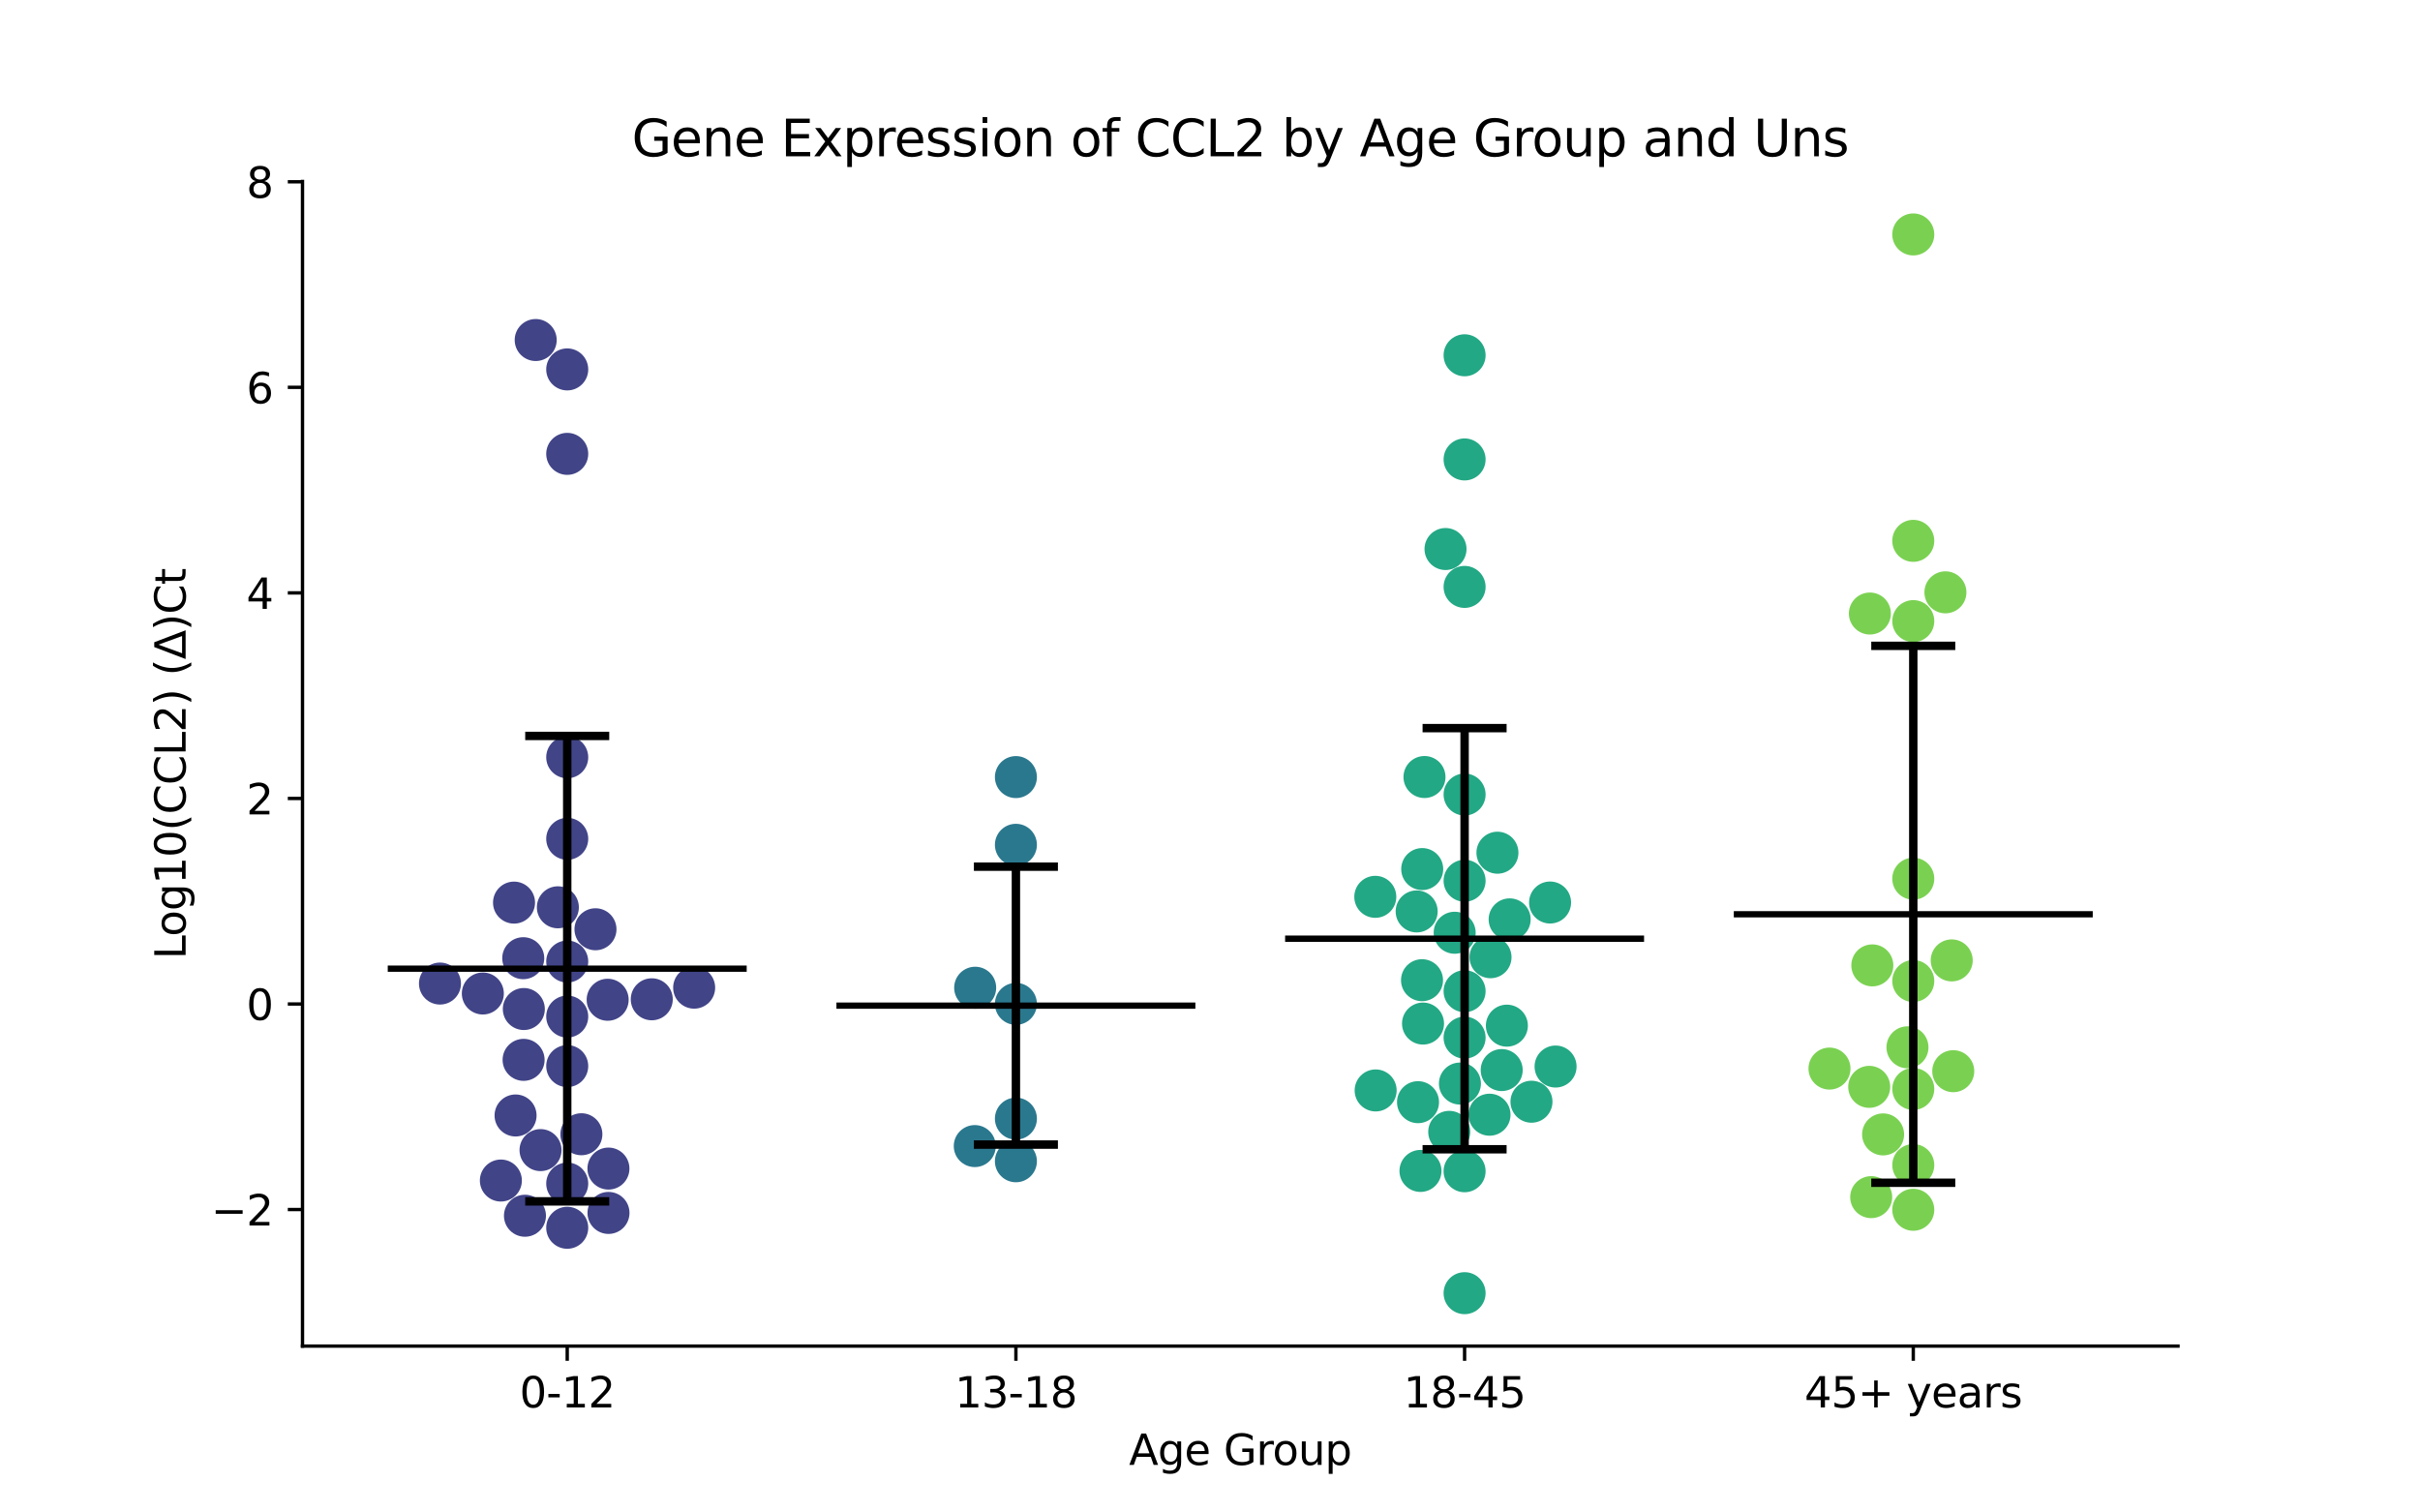 <?xml version="1.0" encoding="utf-8" standalone="no"?>
<!DOCTYPE svg PUBLIC "-//W3C//DTD SVG 1.1//EN"
  "http://www.w3.org/Graphics/SVG/1.1/DTD/svg11.dtd">
<svg xmlns:xlink="http://www.w3.org/1999/xlink" width="576pt" height="360pt" viewBox="0 0 576 360" xmlns="http://www.w3.org/2000/svg" version="1.1">
 <defs>
  <style type="text/css">*{stroke-linejoin: round; stroke-linecap: butt}</style>
 </defs>
 <g id="figure_1">
  <g id="patch_1">
   <path d="M 0 360 
L 576 360 
L 576 0 
L 0 0 
z
" style="fill: #ffffff"/>
  </g>
  <g id="axes_1">
   <g id="patch_2">
    <path d="M 72 320.4 
L 518.4 320.4 
L 518.4 43.2 
L 72 43.2 
z
" style="fill: #ffffff"/>
   </g>
   <g id="PathCollection_1">
    <defs>
     <path id="C0_0_49e492df57" d="M 0 5 
C 1.326 5 2.598 4.473 3.536 3.536 
C 4.473 2.598 5 1.326 5 -0 
C 5 -1.326 4.473 -2.598 3.536 -3.536 
C 2.598 -4.473 1.326 -5 0 -5 
C -1.326 -5 -2.598 -4.473 -3.536 -3.536 
C -4.473 -2.598 -5 -1.326 -5 0 
C -5 1.326 -4.473 2.598 -3.536 3.536 
C -2.598 4.473 -1.326 5 0 5 
z
"/>
    </defs>
    <g clip-path="url(#p1c0bdf1324)">
     <use xlink:href="#C0_0_49e492df57" x="155.131" y="237.85" style="fill: #414487"/>
    </g>
    <g clip-path="url(#p1c0bdf1324)">
     <use xlink:href="#C0_0_49e492df57" x="135.009" y="253.75" style="fill: #414487"/>
    </g>
    <g clip-path="url(#p1c0bdf1324)">
     <use xlink:href="#C0_0_49e492df57" x="124.679" y="240.168" style="fill: #414487"/>
    </g>
    <g clip-path="url(#p1c0bdf1324)">
     <use xlink:href="#C0_0_49e492df57" x="124.949" y="289.37" style="fill: #414487"/>
    </g>
    <g clip-path="url(#p1c0bdf1324)">
     <use xlink:href="#C0_0_49e492df57" x="135.009" y="281.71" style="fill: #414487"/>
    </g>
    <g clip-path="url(#p1c0bdf1324)">
     <use xlink:href="#C0_0_49e492df57" x="132.781" y="215.955" style="fill: #414487"/>
    </g>
    <g clip-path="url(#p1c0bdf1324)">
     <use xlink:href="#C0_0_49e492df57" x="135.009" y="228.862" style="fill: #414487"/>
    </g>
    <g clip-path="url(#p1c0bdf1324)">
     <use xlink:href="#C0_0_49e492df57" x="141.733" y="221.182" style="fill: #414487"/>
    </g>
    <g clip-path="url(#p1c0bdf1324)">
     <use xlink:href="#C0_0_49e492df57" x="138.378" y="269.971" style="fill: #414487"/>
    </g>
    <g clip-path="url(#p1c0bdf1324)">
     <use xlink:href="#C0_0_49e492df57" x="135.009" y="241.962" style="fill: #414487"/>
    </g>
    <g clip-path="url(#p1c0bdf1324)">
     <use xlink:href="#C0_0_49e492df57" x="124.542" y="228.07" style="fill: #414487"/>
    </g>
    <g clip-path="url(#p1c0bdf1324)">
     <use xlink:href="#C0_0_49e492df57" x="135.009" y="108.028" style="fill: #414487"/>
    </g>
    <g clip-path="url(#p1c0bdf1324)">
     <use xlink:href="#C0_0_49e492df57" x="122.714" y="265.504" style="fill: #414487"/>
    </g>
    <g clip-path="url(#p1c0bdf1324)">
     <use xlink:href="#C0_0_49e492df57" x="104.721" y="234.105" style="fill: #414487"/>
    </g>
    <g clip-path="url(#p1c0bdf1324)">
     <use xlink:href="#C0_0_49e492df57" x="135.009" y="180.244" style="fill: #414487"/>
    </g>
    <g clip-path="url(#p1c0bdf1324)">
     <use xlink:href="#C0_0_49e492df57" x="144.632" y="237.962" style="fill: #414487"/>
    </g>
    <g clip-path="url(#p1c0bdf1324)">
     <use xlink:href="#C0_0_49e492df57" x="127.505" y="80.932" style="fill: #414487"/>
    </g>
    <g clip-path="url(#p1c0bdf1324)">
     <use xlink:href="#C0_0_49e492df57" x="144.818" y="278.143" style="fill: #414487"/>
    </g>
    <g clip-path="url(#p1c0bdf1324)">
     <use xlink:href="#C0_0_49e492df57" x="114.922" y="236.472" style="fill: #414487"/>
    </g>
    <g clip-path="url(#p1c0bdf1324)">
     <use xlink:href="#C0_0_49e492df57" x="165.221" y="235.083" style="fill: #414487"/>
    </g>
    <g clip-path="url(#p1c0bdf1324)">
     <use xlink:href="#C0_0_49e492df57" x="144.831" y="288.7" style="fill: #414487"/>
    </g>
    <g clip-path="url(#p1c0bdf1324)">
     <use xlink:href="#C0_0_49e492df57" x="119.216" y="280.991" style="fill: #414487"/>
    </g>
    <g clip-path="url(#p1c0bdf1324)">
     <use xlink:href="#C0_0_49e492df57" x="135.009" y="87.927" style="fill: #414487"/>
    </g>
    <g clip-path="url(#p1c0bdf1324)">
     <use xlink:href="#C0_0_49e492df57" x="135.009" y="292.234" style="fill: #414487"/>
    </g>
    <g clip-path="url(#p1c0bdf1324)">
     <use xlink:href="#C0_0_49e492df57" x="128.656" y="273.748" style="fill: #414487"/>
    </g>
    <g clip-path="url(#p1c0bdf1324)">
     <use xlink:href="#C0_0_49e492df57" x="135.009" y="199.657" style="fill: #414487"/>
    </g>
    <g clip-path="url(#p1c0bdf1324)">
     <use xlink:href="#C0_0_49e492df57" x="122.347" y="214.838" style="fill: #414487"/>
    </g>
    <g clip-path="url(#p1c0bdf1324)">
     <use xlink:href="#C0_0_49e492df57" x="124.625" y="252.267" style="fill: #414487"/>
    </g>
   </g>
   <g id="PathCollection_2">
    <defs>
     <path id="C1_0_b7071408fc" d="M 0 5 
C 1.326 5 2.598 4.473 3.536 3.536 
C 4.473 2.598 5 1.326 5 -0 
C 5 -1.326 4.473 -2.598 3.536 -3.536 
C 2.598 -4.473 1.326 -5 0 -5 
C -1.326 -5 -2.598 -4.473 -3.536 -3.536 
C -4.473 -2.598 -5 -1.326 -5 0 
C -5 1.326 -4.473 2.598 -3.536 3.536 
C -2.598 4.473 -1.326 5 0 5 
z
"/>
    </defs>
    <g clip-path="url(#p1c0bdf1324)">
     <use xlink:href="#C1_0_b7071408fc" x="241.803" y="201.081" style="fill: #2a788e"/>
    </g>
    <g clip-path="url(#p1c0bdf1324)">
     <use xlink:href="#C1_0_b7071408fc" x="232.012" y="272.789" style="fill: #2a788e"/>
    </g>
    <g clip-path="url(#p1c0bdf1324)">
     <use xlink:href="#C1_0_b7071408fc" x="241.803" y="276.403" style="fill: #2a788e"/>
    </g>
    <g clip-path="url(#p1c0bdf1324)">
     <use xlink:href="#C1_0_b7071408fc" x="241.803" y="238.938" style="fill: #2a788e"/>
    </g>
    <g clip-path="url(#p1c0bdf1324)">
     <use xlink:href="#C1_0_b7071408fc" x="232.108" y="235.099" style="fill: #2a788e"/>
    </g>
    <g clip-path="url(#p1c0bdf1324)">
     <use xlink:href="#C1_0_b7071408fc" x="241.803" y="266.254" style="fill: #2a788e"/>
    </g>
    <g clip-path="url(#p1c0bdf1324)">
     <use xlink:href="#C1_0_b7071408fc" x="241.803" y="184.96" style="fill: #2a788e"/>
    </g>
   </g>
   <g id="PathCollection_3">
    <defs>
     <path id="C2_0_4aa262f853" d="M 0 5 
C 1.326 5 2.598 4.473 3.536 3.536 
C 4.473 2.598 5 1.326 5 -0 
C 5 -1.326 4.473 -2.598 3.536 -3.536 
C 2.598 -4.473 1.326 -5 0 -5 
C -1.326 -5 -2.598 -4.473 -3.536 -3.536 
C -4.473 -2.598 -5 -1.326 -5 0 
C -5 1.326 -4.473 2.598 -3.536 3.536 
C -2.598 4.473 -1.326 5 0 5 
z
"/>
    </defs>
    <g clip-path="url(#p1c0bdf1324)">
     <use xlink:href="#C2_0_4aa262f853" x="358.661" y="244.125" style="fill: #22a884"/>
    </g>
    <g clip-path="url(#p1c0bdf1324)">
     <use xlink:href="#C2_0_4aa262f853" x="348.597" y="307.8" style="fill: #22a884"/>
    </g>
    <g clip-path="url(#p1c0bdf1324)">
     <use xlink:href="#C2_0_4aa262f853" x="337.51" y="262.338" style="fill: #22a884"/>
    </g>
    <g clip-path="url(#p1c0bdf1324)">
     <use xlink:href="#C2_0_4aa262f853" x="327.428" y="259.545" style="fill: #22a884"/>
    </g>
    <g clip-path="url(#p1c0bdf1324)">
     <use xlink:href="#C2_0_4aa262f853" x="364.516" y="262.231" style="fill: #22a884"/>
    </g>
    <g clip-path="url(#p1c0bdf1324)">
     <use xlink:href="#C2_0_4aa262f853" x="338.511" y="206.856" style="fill: #22a884"/>
    </g>
    <g clip-path="url(#p1c0bdf1324)">
     <use xlink:href="#C2_0_4aa262f853" x="357.43" y="254.696" style="fill: #22a884"/>
    </g>
    <g clip-path="url(#p1c0bdf1324)">
     <use xlink:href="#C2_0_4aa262f853" x="370.252" y="253.855" style="fill: #22a884"/>
    </g>
    <g clip-path="url(#p1c0bdf1324)">
     <use xlink:href="#C2_0_4aa262f853" x="338.703" y="243.628" style="fill: #22a884"/>
    </g>
    <g clip-path="url(#p1c0bdf1324)">
     <use xlink:href="#C2_0_4aa262f853" x="348.597" y="209.635" style="fill: #22a884"/>
    </g>
    <g clip-path="url(#p1c0bdf1324)">
     <use xlink:href="#C2_0_4aa262f853" x="354.531" y="265.324" style="fill: #22a884"/>
    </g>
    <g clip-path="url(#p1c0bdf1324)">
     <use xlink:href="#C2_0_4aa262f853" x="346.236" y="222.012" style="fill: #22a884"/>
    </g>
    <g clip-path="url(#p1c0bdf1324)">
     <use xlink:href="#C2_0_4aa262f853" x="348.597" y="278.777" style="fill: #22a884"/>
    </g>
    <g clip-path="url(#p1c0bdf1324)">
     <use xlink:href="#C2_0_4aa262f853" x="348.597" y="246.975" style="fill: #22a884"/>
    </g>
    <g clip-path="url(#p1c0bdf1324)">
     <use xlink:href="#C2_0_4aa262f853" x="337.189" y="216.937" style="fill: #22a884"/>
    </g>
    <g clip-path="url(#p1c0bdf1324)">
     <use xlink:href="#C2_0_4aa262f853" x="338.464" y="233.306" style="fill: #22a884"/>
    </g>
    <g clip-path="url(#p1c0bdf1324)">
     <use xlink:href="#C2_0_4aa262f853" x="344.943" y="269.402" style="fill: #22a884"/>
    </g>
    <g clip-path="url(#p1c0bdf1324)">
     <use xlink:href="#C2_0_4aa262f853" x="338.097" y="278.703" style="fill: #22a884"/>
    </g>
    <g clip-path="url(#p1c0bdf1324)">
     <use xlink:href="#C2_0_4aa262f853" x="368.942" y="214.817" style="fill: #22a884"/>
    </g>
    <g clip-path="url(#p1c0bdf1324)">
     <use xlink:href="#C2_0_4aa262f853" x="348.597" y="139.695" style="fill: #22a884"/>
    </g>
    <g clip-path="url(#p1c0bdf1324)">
     <use xlink:href="#C2_0_4aa262f853" x="354.769" y="227.838" style="fill: #22a884"/>
    </g>
    <g clip-path="url(#p1c0bdf1324)">
     <use xlink:href="#C2_0_4aa262f853" x="344.058" y="130.678" style="fill: #22a884"/>
    </g>
    <g clip-path="url(#p1c0bdf1324)">
     <use xlink:href="#C2_0_4aa262f853" x="339.051" y="184.945" style="fill: #22a884"/>
    </g>
    <g clip-path="url(#p1c0bdf1324)">
     <use xlink:href="#C2_0_4aa262f853" x="348.597" y="109.354" style="fill: #22a884"/>
    </g>
    <g clip-path="url(#p1c0bdf1324)">
     <use xlink:href="#C2_0_4aa262f853" x="359.323" y="218.828" style="fill: #22a884"/>
    </g>
    <g clip-path="url(#p1c0bdf1324)">
     <use xlink:href="#C2_0_4aa262f853" x="327.342" y="213.463" style="fill: #22a884"/>
    </g>
    <g clip-path="url(#p1c0bdf1324)">
     <use xlink:href="#C2_0_4aa262f853" x="348.597" y="189.11" style="fill: #22a884"/>
    </g>
    <g clip-path="url(#p1c0bdf1324)">
     <use xlink:href="#C2_0_4aa262f853" x="356.416" y="202.96" style="fill: #22a884"/>
    </g>
    <g clip-path="url(#p1c0bdf1324)">
     <use xlink:href="#C2_0_4aa262f853" x="348.597" y="235.928" style="fill: #22a884"/>
    </g>
    <g clip-path="url(#p1c0bdf1324)">
     <use xlink:href="#C2_0_4aa262f853" x="347.487" y="257.908" style="fill: #22a884"/>
    </g>
    <g clip-path="url(#p1c0bdf1324)">
     <use xlink:href="#C2_0_4aa262f853" x="348.597" y="84.564" style="fill: #22a884"/>
    </g>
   </g>
   <g id="PathCollection_4">
    <defs>
     <path id="C3_0_96c0c40a9b" d="M 0 5 
C 1.326 5 2.598 4.473 3.536 3.536 
C 4.473 2.598 5 1.326 5 -0 
C 5 -1.326 4.473 -2.598 3.536 -3.536 
C 2.598 -4.473 1.326 -5 0 -5 
C -1.326 -5 -2.598 -4.473 -3.536 -3.536 
C -4.473 -2.598 -5 -1.326 -5 0 
C -5 1.326 -4.473 2.598 -3.536 3.536 
C -2.598 4.473 -1.326 5 0 5 
z
"/>
    </defs>
    <g clip-path="url(#p1c0bdf1324)">
     <use xlink:href="#C3_0_96c0c40a9b" x="455.391" y="233.5" style="fill: #7ad151"/>
    </g>
    <g clip-path="url(#p1c0bdf1324)">
     <use xlink:href="#C3_0_96c0c40a9b" x="444.905" y="258.69" style="fill: #7ad151"/>
    </g>
    <g clip-path="url(#p1c0bdf1324)">
     <use xlink:href="#C3_0_96c0c40a9b" x="455.391" y="259.193" style="fill: #7ad151"/>
    </g>
    <g clip-path="url(#p1c0bdf1324)">
     <use xlink:href="#C3_0_96c0c40a9b" x="463.041" y="140.985" style="fill: #7ad151"/>
    </g>
    <g clip-path="url(#p1c0bdf1324)">
     <use xlink:href="#C3_0_96c0c40a9b" x="454.009" y="249.28" style="fill: #7ad151"/>
    </g>
    <g clip-path="url(#p1c0bdf1324)">
     <use xlink:href="#C3_0_96c0c40a9b" x="435.449" y="254.342" style="fill: #7ad151"/>
    </g>
    <g clip-path="url(#p1c0bdf1324)">
     <use xlink:href="#C3_0_96c0c40a9b" x="464.541" y="228.594" style="fill: #7ad151"/>
    </g>
    <g clip-path="url(#p1c0bdf1324)">
     <use xlink:href="#C3_0_96c0c40a9b" x="445.377" y="284.943" style="fill: #7ad151"/>
    </g>
    <g clip-path="url(#p1c0bdf1324)">
     <use xlink:href="#C3_0_96c0c40a9b" x="445.645" y="229.78" style="fill: #7ad151"/>
    </g>
    <g clip-path="url(#p1c0bdf1324)">
     <use xlink:href="#C3_0_96c0c40a9b" x="455.391" y="55.8" style="fill: #7ad151"/>
    </g>
    <g clip-path="url(#p1c0bdf1324)">
     <use xlink:href="#C3_0_96c0c40a9b" x="455.391" y="287.949" style="fill: #7ad151"/>
    </g>
    <g clip-path="url(#p1c0bdf1324)">
     <use xlink:href="#C3_0_96c0c40a9b" x="455.391" y="277.303" style="fill: #7ad151"/>
    </g>
    <g clip-path="url(#p1c0bdf1324)">
     <use xlink:href="#C3_0_96c0c40a9b" x="455.391" y="147.835" style="fill: #7ad151"/>
    </g>
    <g clip-path="url(#p1c0bdf1324)">
     <use xlink:href="#C3_0_96c0c40a9b" x="455.391" y="209.148" style="fill: #7ad151"/>
    </g>
    <g clip-path="url(#p1c0bdf1324)">
     <use xlink:href="#C3_0_96c0c40a9b" x="448.208" y="270.009" style="fill: #7ad151"/>
    </g>
    <g clip-path="url(#p1c0bdf1324)">
     <use xlink:href="#C3_0_96c0c40a9b" x="455.391" y="128.731" style="fill: #7ad151"/>
    </g>
    <g clip-path="url(#p1c0bdf1324)">
     <use xlink:href="#C3_0_96c0c40a9b" x="445.063" y="146.032" style="fill: #7ad151"/>
    </g>
    <g clip-path="url(#p1c0bdf1324)">
     <use xlink:href="#C3_0_96c0c40a9b" x="464.906" y="254.963" style="fill: #7ad151"/>
    </g>
   </g>
   <g id="matplotlib.axis_1">
    <g id="xtick_1">
     <g id="line2d_1">
      <defs>
       <path id="mb27c9183a1" d="M 0 0 
L 0 3.5 
" style="stroke: #000000; stroke-width: 0.8"/>
      </defs>
      <g>
       <use xlink:href="#mb27c9183a1" x="135.009" y="320.4" style="stroke: #000000; stroke-width: 0.8"/>
      </g>
     </g>
     <g id="text_1">
      <!-- 0-12 -->
      <g transform="translate(123.661 334.998) scale(0.1 -0.1)">
       <defs>
        <path id="DejaVuSans-30" d="M 2034 4250 
Q 1547 4250 1301 3770 
Q 1056 3291 1056 2328 
Q 1056 1369 1301 889 
Q 1547 409 2034 409 
Q 2525 409 2770 889 
Q 3016 1369 3016 2328 
Q 3016 3291 2770 3770 
Q 2525 4250 2034 4250 
z
M 2034 4750 
Q 2819 4750 3233 4129 
Q 3647 3509 3647 2328 
Q 3647 1150 3233 529 
Q 2819 -91 2034 -91 
Q 1250 -91 836 529 
Q 422 1150 422 2328 
Q 422 3509 836 4129 
Q 1250 4750 2034 4750 
z
" transform="scale(0.016)"/>
        <path id="DejaVuSans-2d" d="M 313 2009 
L 1997 2009 
L 1997 1497 
L 313 1497 
L 313 2009 
z
" transform="scale(0.016)"/>
        <path id="DejaVuSans-31" d="M 794 531 
L 1825 531 
L 1825 4091 
L 703 3866 
L 703 4441 
L 1819 4666 
L 2450 4666 
L 2450 531 
L 3481 531 
L 3481 0 
L 794 0 
L 794 531 
z
" transform="scale(0.016)"/>
        <path id="DejaVuSans-32" d="M 1228 531 
L 3431 531 
L 3431 0 
L 469 0 
L 469 531 
Q 828 903 1448 1529 
Q 2069 2156 2228 2338 
Q 2531 2678 2651 2914 
Q 2772 3150 2772 3378 
Q 2772 3750 2511 3984 
Q 2250 4219 1831 4219 
Q 1534 4219 1204 4116 
Q 875 4013 500 3803 
L 500 4441 
Q 881 4594 1212 4672 
Q 1544 4750 1819 4750 
Q 2544 4750 2975 4387 
Q 3406 4025 3406 3419 
Q 3406 3131 3298 2873 
Q 3191 2616 2906 2266 
Q 2828 2175 2409 1742 
Q 1991 1309 1228 531 
z
" transform="scale(0.016)"/>
       </defs>
       <use xlink:href="#DejaVuSans-30"/>
       <use xlink:href="#DejaVuSans-2d" x="63.623"/>
       <use xlink:href="#DejaVuSans-31" x="99.707"/>
       <use xlink:href="#DejaVuSans-32" x="163.33"/>
      </g>
     </g>
    </g>
    <g id="xtick_2">
     <g id="line2d_2">
      <g>
       <use xlink:href="#mb27c9183a1" x="241.803" y="320.4" style="stroke: #000000; stroke-width: 0.8"/>
      </g>
     </g>
     <g id="text_2">
      <!-- 13-18 -->
      <g transform="translate(227.274 334.998) scale(0.1 -0.1)">
       <defs>
        <path id="DejaVuSans-33" d="M 2597 2516 
Q 3050 2419 3304 2112 
Q 3559 1806 3559 1356 
Q 3559 666 3084 287 
Q 2609 -91 1734 -91 
Q 1441 -91 1130 -33 
Q 819 25 488 141 
L 488 750 
Q 750 597 1062 519 
Q 1375 441 1716 441 
Q 2309 441 2620 675 
Q 2931 909 2931 1356 
Q 2931 1769 2642 2001 
Q 2353 2234 1838 2234 
L 1294 2234 
L 1294 2753 
L 1863 2753 
Q 2328 2753 2575 2939 
Q 2822 3125 2822 3475 
Q 2822 3834 2567 4026 
Q 2313 4219 1838 4219 
Q 1578 4219 1281 4162 
Q 984 4106 628 3988 
L 628 4550 
Q 988 4650 1302 4700 
Q 1616 4750 1894 4750 
Q 2613 4750 3031 4423 
Q 3450 4097 3450 3541 
Q 3450 3153 3228 2886 
Q 3006 2619 2597 2516 
z
" transform="scale(0.016)"/>
        <path id="DejaVuSans-38" d="M 2034 2216 
Q 1584 2216 1326 1975 
Q 1069 1734 1069 1313 
Q 1069 891 1326 650 
Q 1584 409 2034 409 
Q 2484 409 2743 651 
Q 3003 894 3003 1313 
Q 3003 1734 2745 1975 
Q 2488 2216 2034 2216 
z
M 1403 2484 
Q 997 2584 770 2862 
Q 544 3141 544 3541 
Q 544 4100 942 4425 
Q 1341 4750 2034 4750 
Q 2731 4750 3128 4425 
Q 3525 4100 3525 3541 
Q 3525 3141 3298 2862 
Q 3072 2584 2669 2484 
Q 3125 2378 3379 2068 
Q 3634 1759 3634 1313 
Q 3634 634 3220 271 
Q 2806 -91 2034 -91 
Q 1263 -91 848 271 
Q 434 634 434 1313 
Q 434 1759 690 2068 
Q 947 2378 1403 2484 
z
M 1172 3481 
Q 1172 3119 1398 2916 
Q 1625 2713 2034 2713 
Q 2441 2713 2670 2916 
Q 2900 3119 2900 3481 
Q 2900 3844 2670 4047 
Q 2441 4250 2034 4250 
Q 1625 4250 1398 4047 
Q 1172 3844 1172 3481 
z
" transform="scale(0.016)"/>
       </defs>
       <use xlink:href="#DejaVuSans-31"/>
       <use xlink:href="#DejaVuSans-33" x="63.623"/>
       <use xlink:href="#DejaVuSans-2d" x="127.246"/>
       <use xlink:href="#DejaVuSans-31" x="163.33"/>
       <use xlink:href="#DejaVuSans-38" x="226.953"/>
      </g>
     </g>
    </g>
    <g id="xtick_3">
     <g id="line2d_3">
      <g>
       <use xlink:href="#mb27c9183a1" x="348.597" y="320.4" style="stroke: #000000; stroke-width: 0.8"/>
      </g>
     </g>
     <g id="text_3">
      <!-- 18-45 -->
      <g transform="translate(334.068 334.998) scale(0.1 -0.1)">
       <defs>
        <path id="DejaVuSans-34" d="M 2419 4116 
L 825 1625 
L 2419 1625 
L 2419 4116 
z
M 2253 4666 
L 3047 4666 
L 3047 1625 
L 3713 1625 
L 3713 1100 
L 3047 1100 
L 3047 0 
L 2419 0 
L 2419 1100 
L 313 1100 
L 313 1709 
L 2253 4666 
z
" transform="scale(0.016)"/>
        <path id="DejaVuSans-35" d="M 691 4666 
L 3169 4666 
L 3169 4134 
L 1269 4134 
L 1269 2991 
Q 1406 3038 1543 3061 
Q 1681 3084 1819 3084 
Q 2600 3084 3056 2656 
Q 3513 2228 3513 1497 
Q 3513 744 3044 326 
Q 2575 -91 1722 -91 
Q 1428 -91 1123 -41 
Q 819 9 494 109 
L 494 744 
Q 775 591 1075 516 
Q 1375 441 1709 441 
Q 2250 441 2565 725 
Q 2881 1009 2881 1497 
Q 2881 1984 2565 2268 
Q 2250 2553 1709 2553 
Q 1456 2553 1204 2497 
Q 953 2441 691 2322 
L 691 4666 
z
" transform="scale(0.016)"/>
       </defs>
       <use xlink:href="#DejaVuSans-31"/>
       <use xlink:href="#DejaVuSans-38" x="63.623"/>
       <use xlink:href="#DejaVuSans-2d" x="127.246"/>
       <use xlink:href="#DejaVuSans-34" x="163.33"/>
       <use xlink:href="#DejaVuSans-35" x="226.953"/>
      </g>
     </g>
    </g>
    <g id="xtick_4">
     <g id="line2d_4">
      <g>
       <use xlink:href="#mb27c9183a1" x="455.391" y="320.4" style="stroke: #000000; stroke-width: 0.8"/>
      </g>
     </g>
     <g id="text_4">
      <!-- 45+ years -->
      <g transform="translate(429.49 334.998) scale(0.1 -0.1)">
       <defs>
        <path id="DejaVuSans-2b" d="M 2944 4013 
L 2944 2272 
L 4684 2272 
L 4684 1741 
L 2944 1741 
L 2944 0 
L 2419 0 
L 2419 1741 
L 678 1741 
L 678 2272 
L 2419 2272 
L 2419 4013 
L 2944 4013 
z
" transform="scale(0.016)"/>
        <path id="DejaVuSans-20" transform="scale(0.016)"/>
        <path id="DejaVuSans-79" d="M 2059 -325 
Q 1816 -950 1584 -1140 
Q 1353 -1331 966 -1331 
L 506 -1331 
L 506 -850 
L 844 -850 
Q 1081 -850 1212 -737 
Q 1344 -625 1503 -206 
L 1606 56 
L 191 3500 
L 800 3500 
L 1894 763 
L 2988 3500 
L 3597 3500 
L 2059 -325 
z
" transform="scale(0.016)"/>
        <path id="DejaVuSans-65" d="M 3597 1894 
L 3597 1613 
L 953 1613 
Q 991 1019 1311 708 
Q 1631 397 2203 397 
Q 2534 397 2845 478 
Q 3156 559 3463 722 
L 3463 178 
Q 3153 47 2828 -22 
Q 2503 -91 2169 -91 
Q 1331 -91 842 396 
Q 353 884 353 1716 
Q 353 2575 817 3079 
Q 1281 3584 2069 3584 
Q 2775 3584 3186 3129 
Q 3597 2675 3597 1894 
z
M 3022 2063 
Q 3016 2534 2758 2815 
Q 2500 3097 2075 3097 
Q 1594 3097 1305 2825 
Q 1016 2553 972 2059 
L 3022 2063 
z
" transform="scale(0.016)"/>
        <path id="DejaVuSans-61" d="M 2194 1759 
Q 1497 1759 1228 1600 
Q 959 1441 959 1056 
Q 959 750 1161 570 
Q 1363 391 1709 391 
Q 2188 391 2477 730 
Q 2766 1069 2766 1631 
L 2766 1759 
L 2194 1759 
z
M 3341 1997 
L 3341 0 
L 2766 0 
L 2766 531 
Q 2569 213 2275 61 
Q 1981 -91 1556 -91 
Q 1019 -91 701 211 
Q 384 513 384 1019 
Q 384 1609 779 1909 
Q 1175 2209 1959 2209 
L 2766 2209 
L 2766 2266 
Q 2766 2663 2505 2880 
Q 2244 3097 1772 3097 
Q 1472 3097 1187 3025 
Q 903 2953 641 2809 
L 641 3341 
Q 956 3463 1253 3523 
Q 1550 3584 1831 3584 
Q 2591 3584 2966 3190 
Q 3341 2797 3341 1997 
z
" transform="scale(0.016)"/>
        <path id="DejaVuSans-72" d="M 2631 2963 
Q 2534 3019 2420 3045 
Q 2306 3072 2169 3072 
Q 1681 3072 1420 2755 
Q 1159 2438 1159 1844 
L 1159 0 
L 581 0 
L 581 3500 
L 1159 3500 
L 1159 2956 
Q 1341 3275 1631 3429 
Q 1922 3584 2338 3584 
Q 2397 3584 2469 3576 
Q 2541 3569 2628 3553 
L 2631 2963 
z
" transform="scale(0.016)"/>
        <path id="DejaVuSans-73" d="M 2834 3397 
L 2834 2853 
Q 2591 2978 2328 3040 
Q 2066 3103 1784 3103 
Q 1356 3103 1142 2972 
Q 928 2841 928 2578 
Q 928 2378 1081 2264 
Q 1234 2150 1697 2047 
L 1894 2003 
Q 2506 1872 2764 1633 
Q 3022 1394 3022 966 
Q 3022 478 2636 193 
Q 2250 -91 1575 -91 
Q 1294 -91 989 -36 
Q 684 19 347 128 
L 347 722 
Q 666 556 975 473 
Q 1284 391 1588 391 
Q 1994 391 2212 530 
Q 2431 669 2431 922 
Q 2431 1156 2273 1281 
Q 2116 1406 1581 1522 
L 1381 1569 
Q 847 1681 609 1914 
Q 372 2147 372 2553 
Q 372 3047 722 3315 
Q 1072 3584 1716 3584 
Q 2034 3584 2315 3537 
Q 2597 3491 2834 3397 
z
" transform="scale(0.016)"/>
       </defs>
       <use xlink:href="#DejaVuSans-34"/>
       <use xlink:href="#DejaVuSans-35" x="63.623"/>
       <use xlink:href="#DejaVuSans-2b" x="127.246"/>
       <use xlink:href="#DejaVuSans-20" x="211.035"/>
       <use xlink:href="#DejaVuSans-79" x="242.822"/>
       <use xlink:href="#DejaVuSans-65" x="302.002"/>
       <use xlink:href="#DejaVuSans-61" x="363.525"/>
       <use xlink:href="#DejaVuSans-72" x="424.805"/>
       <use xlink:href="#DejaVuSans-73" x="465.918"/>
      </g>
     </g>
    </g>
    <g id="text_5">
     <!-- Age Group -->
     <g transform="translate(268.72 348.677) scale(0.1 -0.1)">
      <defs>
       <path id="DejaVuSans-41" d="M 2188 4044 
L 1331 1722 
L 3047 1722 
L 2188 4044 
z
M 1831 4666 
L 2547 4666 
L 4325 0 
L 3669 0 
L 3244 1197 
L 1141 1197 
L 716 0 
L 50 0 
L 1831 4666 
z
" transform="scale(0.016)"/>
       <path id="DejaVuSans-67" d="M 2906 1791 
Q 2906 2416 2648 2759 
Q 2391 3103 1925 3103 
Q 1463 3103 1205 2759 
Q 947 2416 947 1791 
Q 947 1169 1205 825 
Q 1463 481 1925 481 
Q 2391 481 2648 825 
Q 2906 1169 2906 1791 
z
M 3481 434 
Q 3481 -459 3084 -895 
Q 2688 -1331 1869 -1331 
Q 1566 -1331 1297 -1286 
Q 1028 -1241 775 -1147 
L 775 -588 
Q 1028 -725 1275 -790 
Q 1522 -856 1778 -856 
Q 2344 -856 2625 -561 
Q 2906 -266 2906 331 
L 2906 616 
Q 2728 306 2450 153 
Q 2172 0 1784 0 
Q 1141 0 747 490 
Q 353 981 353 1791 
Q 353 2603 747 3093 
Q 1141 3584 1784 3584 
Q 2172 3584 2450 3431 
Q 2728 3278 2906 2969 
L 2906 3500 
L 3481 3500 
L 3481 434 
z
" transform="scale(0.016)"/>
       <path id="DejaVuSans-47" d="M 3809 666 
L 3809 1919 
L 2778 1919 
L 2778 2438 
L 4434 2438 
L 4434 434 
Q 4069 175 3628 42 
Q 3188 -91 2688 -91 
Q 1594 -91 976 548 
Q 359 1188 359 2328 
Q 359 3472 976 4111 
Q 1594 4750 2688 4750 
Q 3144 4750 3555 4637 
Q 3966 4525 4313 4306 
L 4313 3634 
Q 3963 3931 3569 4081 
Q 3175 4231 2741 4231 
Q 1884 4231 1454 3753 
Q 1025 3275 1025 2328 
Q 1025 1384 1454 906 
Q 1884 428 2741 428 
Q 3075 428 3337 486 
Q 3600 544 3809 666 
z
" transform="scale(0.016)"/>
       <path id="DejaVuSans-6f" d="M 1959 3097 
Q 1497 3097 1228 2736 
Q 959 2375 959 1747 
Q 959 1119 1226 758 
Q 1494 397 1959 397 
Q 2419 397 2687 759 
Q 2956 1122 2956 1747 
Q 2956 2369 2687 2733 
Q 2419 3097 1959 3097 
z
M 1959 3584 
Q 2709 3584 3137 3096 
Q 3566 2609 3566 1747 
Q 3566 888 3137 398 
Q 2709 -91 1959 -91 
Q 1206 -91 779 398 
Q 353 888 353 1747 
Q 353 2609 779 3096 
Q 1206 3584 1959 3584 
z
" transform="scale(0.016)"/>
       <path id="DejaVuSans-75" d="M 544 1381 
L 544 3500 
L 1119 3500 
L 1119 1403 
Q 1119 906 1312 657 
Q 1506 409 1894 409 
Q 2359 409 2629 706 
Q 2900 1003 2900 1516 
L 2900 3500 
L 3475 3500 
L 3475 0 
L 2900 0 
L 2900 538 
Q 2691 219 2414 64 
Q 2138 -91 1772 -91 
Q 1169 -91 856 284 
Q 544 659 544 1381 
z
M 1991 3584 
L 1991 3584 
z
" transform="scale(0.016)"/>
       <path id="DejaVuSans-70" d="M 1159 525 
L 1159 -1331 
L 581 -1331 
L 581 3500 
L 1159 3500 
L 1159 2969 
Q 1341 3281 1617 3432 
Q 1894 3584 2278 3584 
Q 2916 3584 3314 3078 
Q 3713 2572 3713 1747 
Q 3713 922 3314 415 
Q 2916 -91 2278 -91 
Q 1894 -91 1617 61 
Q 1341 213 1159 525 
z
M 3116 1747 
Q 3116 2381 2855 2742 
Q 2594 3103 2138 3103 
Q 1681 3103 1420 2742 
Q 1159 2381 1159 1747 
Q 1159 1113 1420 752 
Q 1681 391 2138 391 
Q 2594 391 2855 752 
Q 3116 1113 3116 1747 
z
" transform="scale(0.016)"/>
      </defs>
      <use xlink:href="#DejaVuSans-41"/>
      <use xlink:href="#DejaVuSans-67" x="68.408"/>
      <use xlink:href="#DejaVuSans-65" x="131.885"/>
      <use xlink:href="#DejaVuSans-20" x="193.408"/>
      <use xlink:href="#DejaVuSans-47" x="225.195"/>
      <use xlink:href="#DejaVuSans-72" x="302.686"/>
      <use xlink:href="#DejaVuSans-6f" x="341.549"/>
      <use xlink:href="#DejaVuSans-75" x="402.73"/>
      <use xlink:href="#DejaVuSans-70" x="466.109"/>
     </g>
    </g>
   </g>
   <g id="matplotlib.axis_2">
    <g id="ytick_1">
     <g id="line2d_5">
      <defs>
       <path id="m0994a078a5" d="M 0 0 
L -3.5 0 
" style="stroke: #000000; stroke-width: 0.8"/>
      </defs>
      <g>
       <use xlink:href="#m0994a078a5" x="72" y="287.891" style="stroke: #000000; stroke-width: 0.8"/>
      </g>
     </g>
     <g id="text_6">
      <!-- −2 -->
      <g transform="translate(50.258 291.69) scale(0.1 -0.1)">
       <defs>
        <path id="DejaVuSans-2212" d="M 678 2272 
L 4684 2272 
L 4684 1741 
L 678 1741 
L 678 2272 
z
" transform="scale(0.016)"/>
       </defs>
       <use xlink:href="#DejaVuSans-2212"/>
       <use xlink:href="#DejaVuSans-32" x="83.789"/>
      </g>
     </g>
    </g>
    <g id="ytick_2">
     <g id="line2d_6">
      <g>
       <use xlink:href="#m0994a078a5" x="72" y="238.967" style="stroke: #000000; stroke-width: 0.8"/>
      </g>
     </g>
     <g id="text_7">
      <!-- 0 -->
      <g transform="translate(58.638 242.767) scale(0.1 -0.1)">
       <use xlink:href="#DejaVuSans-30"/>
      </g>
     </g>
    </g>
    <g id="ytick_3">
     <g id="line2d_7">
      <g>
       <use xlink:href="#m0994a078a5" x="72" y="190.044" style="stroke: #000000; stroke-width: 0.8"/>
      </g>
     </g>
     <g id="text_8">
      <!-- 2 -->
      <g transform="translate(58.638 193.843) scale(0.1 -0.1)">
       <use xlink:href="#DejaVuSans-32"/>
      </g>
     </g>
    </g>
    <g id="ytick_4">
     <g id="line2d_8">
      <g>
       <use xlink:href="#m0994a078a5" x="72" y="141.12" style="stroke: #000000; stroke-width: 0.8"/>
      </g>
     </g>
     <g id="text_9">
      <!-- 4 -->
      <g transform="translate(58.638 144.919) scale(0.1 -0.1)">
       <use xlink:href="#DejaVuSans-34"/>
      </g>
     </g>
    </g>
    <g id="ytick_5">
     <g id="line2d_9">
      <g>
       <use xlink:href="#m0994a078a5" x="72" y="92.196" style="stroke: #000000; stroke-width: 0.8"/>
      </g>
     </g>
     <g id="text_10">
      <!-- 6 -->
      <g transform="translate(58.638 95.996) scale(0.1 -0.1)">
       <defs>
        <path id="DejaVuSans-36" d="M 2113 2584 
Q 1688 2584 1439 2293 
Q 1191 2003 1191 1497 
Q 1191 994 1439 701 
Q 1688 409 2113 409 
Q 2538 409 2786 701 
Q 3034 994 3034 1497 
Q 3034 2003 2786 2293 
Q 2538 2584 2113 2584 
z
M 3366 4563 
L 3366 3988 
Q 3128 4100 2886 4159 
Q 2644 4219 2406 4219 
Q 1781 4219 1451 3797 
Q 1122 3375 1075 2522 
Q 1259 2794 1537 2939 
Q 1816 3084 2150 3084 
Q 2853 3084 3261 2657 
Q 3669 2231 3669 1497 
Q 3669 778 3244 343 
Q 2819 -91 2113 -91 
Q 1303 -91 875 529 
Q 447 1150 447 2328 
Q 447 3434 972 4092 
Q 1497 4750 2381 4750 
Q 2619 4750 2861 4703 
Q 3103 4656 3366 4563 
z
" transform="scale(0.016)"/>
       </defs>
       <use xlink:href="#DejaVuSans-36"/>
      </g>
     </g>
    </g>
    <g id="ytick_6">
     <g id="line2d_10">
      <g>
       <use xlink:href="#m0994a078a5" x="72" y="43.273" style="stroke: #000000; stroke-width: 0.8"/>
      </g>
     </g>
     <g id="text_11">
      <!-- 8 -->
      <g transform="translate(58.638 47.072) scale(0.1 -0.1)">
       <use xlink:href="#DejaVuSans-38"/>
      </g>
     </g>
    </g>
    <g id="text_12">
     <!-- Log10(CCL2) (Δ)Ct -->
     <g transform="translate(44.178 228.309) rotate(-90) scale(0.1 -0.1)">
      <defs>
       <path id="DejaVuSans-4c" d="M 628 4666 
L 1259 4666 
L 1259 531 
L 3531 531 
L 3531 0 
L 628 0 
L 628 4666 
z
" transform="scale(0.016)"/>
       <path id="DejaVuSans-28" d="M 1984 4856 
Q 1566 4138 1362 3434 
Q 1159 2731 1159 2009 
Q 1159 1288 1364 580 
Q 1569 -128 1984 -844 
L 1484 -844 
Q 1016 -109 783 600 
Q 550 1309 550 2009 
Q 550 2706 781 3412 
Q 1013 4119 1484 4856 
L 1984 4856 
z
" transform="scale(0.016)"/>
       <path id="DejaVuSans-43" d="M 4122 4306 
L 4122 3641 
Q 3803 3938 3442 4084 
Q 3081 4231 2675 4231 
Q 1875 4231 1450 3742 
Q 1025 3253 1025 2328 
Q 1025 1406 1450 917 
Q 1875 428 2675 428 
Q 3081 428 3442 575 
Q 3803 722 4122 1019 
L 4122 359 
Q 3791 134 3420 21 
Q 3050 -91 2638 -91 
Q 1578 -91 968 557 
Q 359 1206 359 2328 
Q 359 3453 968 4101 
Q 1578 4750 2638 4750 
Q 3056 4750 3426 4639 
Q 3797 4528 4122 4306 
z
" transform="scale(0.016)"/>
       <path id="DejaVuSans-29" d="M 513 4856 
L 1013 4856 
Q 1481 4119 1714 3412 
Q 1947 2706 1947 2009 
Q 1947 1309 1714 600 
Q 1481 -109 1013 -844 
L 513 -844 
Q 928 -128 1133 580 
Q 1338 1288 1338 2009 
Q 1338 2731 1133 3434 
Q 928 4138 513 4856 
z
" transform="scale(0.016)"/>
       <path id="DejaVuSans-394" d="M 2188 4044 
L 906 525 
L 3472 525 
L 2188 4044 
z
M 50 0 
L 1831 4666 
L 2547 4666 
L 4325 0 
L 50 0 
z
" transform="scale(0.016)"/>
       <path id="DejaVuSans-74" d="M 1172 4494 
L 1172 3500 
L 2356 3500 
L 2356 3053 
L 1172 3053 
L 1172 1153 
Q 1172 725 1289 603 
Q 1406 481 1766 481 
L 2356 481 
L 2356 0 
L 1766 0 
Q 1100 0 847 248 
Q 594 497 594 1153 
L 594 3053 
L 172 3053 
L 172 3500 
L 594 3500 
L 594 4494 
L 1172 4494 
z
" transform="scale(0.016)"/>
      </defs>
      <use xlink:href="#DejaVuSans-4c"/>
      <use xlink:href="#DejaVuSans-6f" x="53.963"/>
      <use xlink:href="#DejaVuSans-67" x="115.145"/>
      <use xlink:href="#DejaVuSans-31" x="178.621"/>
      <use xlink:href="#DejaVuSans-30" x="242.244"/>
      <use xlink:href="#DejaVuSans-28" x="305.867"/>
      <use xlink:href="#DejaVuSans-43" x="344.881"/>
      <use xlink:href="#DejaVuSans-43" x="414.705"/>
      <use xlink:href="#DejaVuSans-4c" x="484.529"/>
      <use xlink:href="#DejaVuSans-32" x="540.242"/>
      <use xlink:href="#DejaVuSans-29" x="603.865"/>
      <use xlink:href="#DejaVuSans-20" x="642.879"/>
      <use xlink:href="#DejaVuSans-28" x="674.666"/>
      <use xlink:href="#DejaVuSans-394" x="713.68"/>
      <use xlink:href="#DejaVuSans-29" x="782.088"/>
      <use xlink:href="#DejaVuSans-43" x="821.102"/>
      <use xlink:href="#DejaVuSans-74" x="890.926"/>
     </g>
    </g>
   </g>
   <g id="LineCollection_1">
    <path d="M 135.009 285.95 
L 135.009 175.171 
" clip-path="url(#p1c0bdf1324)" style="fill: none; stroke: #000000; stroke-width: 2"/>
   </g>
   <g id="line2d_11">
    <defs>
     <path id="m483485068f" d="M 10 0 
L -10 -0 
" style="stroke: #000000; stroke-width: 2"/>
    </defs>
    <g clip-path="url(#p1c0bdf1324)">
     <use xlink:href="#m483485068f" x="135.009" y="285.95" style="stroke: #000000; stroke-width: 2"/>
    </g>
   </g>
   <g id="line2d_12">
    <g clip-path="url(#p1c0bdf1324)">
     <use xlink:href="#m483485068f" x="135.009" y="175.171" style="stroke: #000000; stroke-width: 2"/>
    </g>
   </g>
   <g id="LineCollection_2">
    <path d="M 92.291 230.56 
L 177.726 230.56 
" clip-path="url(#p1c0bdf1324)" style="fill: none; stroke: #000000; stroke-width: 1.5"/>
   </g>
   <g id="LineCollection_3">
    <path d="M 241.803 272.432 
L 241.803 206.289 
" clip-path="url(#p1c0bdf1324)" style="fill: none; stroke: #000000; stroke-width: 2"/>
   </g>
   <g id="line2d_13">
    <g clip-path="url(#p1c0bdf1324)">
     <use xlink:href="#m483485068f" x="241.803" y="272.432" style="stroke: #000000; stroke-width: 2"/>
    </g>
   </g>
   <g id="line2d_14">
    <g clip-path="url(#p1c0bdf1324)">
     <use xlink:href="#m483485068f" x="241.803" y="206.289" style="stroke: #000000; stroke-width: 2"/>
    </g>
   </g>
   <g id="LineCollection_4">
    <path d="M 199.085 239.361 
L 284.521 239.361 
" clip-path="url(#p1c0bdf1324)" style="fill: none; stroke: #000000; stroke-width: 1.5"/>
   </g>
   <g id="LineCollection_5">
    <path d="M 348.597 273.549 
L 348.597 173.305 
" clip-path="url(#p1c0bdf1324)" style="fill: none; stroke: #000000; stroke-width: 2"/>
   </g>
   <g id="line2d_15">
    <g clip-path="url(#p1c0bdf1324)">
     <use xlink:href="#m483485068f" x="348.597" y="273.549" style="stroke: #000000; stroke-width: 2"/>
    </g>
   </g>
   <g id="line2d_16">
    <g clip-path="url(#p1c0bdf1324)">
     <use xlink:href="#m483485068f" x="348.597" y="173.305" style="stroke: #000000; stroke-width: 2"/>
    </g>
   </g>
   <g id="LineCollection_6">
    <path d="M 305.879 223.427 
L 391.315 223.427 
" clip-path="url(#p1c0bdf1324)" style="fill: none; stroke: #000000; stroke-width: 1.5"/>
   </g>
   <g id="LineCollection_7">
    <path d="M 455.391 281.513 
L 455.391 153.718 
" clip-path="url(#p1c0bdf1324)" style="fill: none; stroke: #000000; stroke-width: 2"/>
   </g>
   <g id="line2d_17">
    <g clip-path="url(#p1c0bdf1324)">
     <use xlink:href="#m483485068f" x="455.391" y="281.513" style="stroke: #000000; stroke-width: 2"/>
    </g>
   </g>
   <g id="line2d_18">
    <g clip-path="url(#p1c0bdf1324)">
     <use xlink:href="#m483485068f" x="455.391" y="153.718" style="stroke: #000000; stroke-width: 2"/>
    </g>
   </g>
   <g id="LineCollection_8">
    <path d="M 412.674 217.615 
L 498.109 217.615 
" clip-path="url(#p1c0bdf1324)" style="fill: none; stroke: #000000; stroke-width: 1.5"/>
   </g>
   <g id="patch_3">
    <path d="M 72 320.4 
L 72 43.2 
" style="fill: none; stroke: #000000; stroke-width: 0.8; stroke-linejoin: miter; stroke-linecap: square"/>
   </g>
   <g id="patch_4">
    <path d="M 72 320.4 
L 518.4 320.4 
" style="fill: none; stroke: #000000; stroke-width: 0.8; stroke-linejoin: miter; stroke-linecap: square"/>
   </g>
   <g id="text_13">
    <!-- Gene Expression of CCL2 by Age Group and Uns -->
    <g transform="translate(150.382 37.2) scale(0.12 -0.12)">
     <defs>
      <path id="DejaVuSans-6e" d="M 3513 2113 
L 3513 0 
L 2938 0 
L 2938 2094 
Q 2938 2591 2744 2837 
Q 2550 3084 2163 3084 
Q 1697 3084 1428 2787 
Q 1159 2491 1159 1978 
L 1159 0 
L 581 0 
L 581 3500 
L 1159 3500 
L 1159 2956 
Q 1366 3272 1645 3428 
Q 1925 3584 2291 3584 
Q 2894 3584 3203 3211 
Q 3513 2838 3513 2113 
z
" transform="scale(0.016)"/>
      <path id="DejaVuSans-45" d="M 628 4666 
L 3578 4666 
L 3578 4134 
L 1259 4134 
L 1259 2753 
L 3481 2753 
L 3481 2222 
L 1259 2222 
L 1259 531 
L 3634 531 
L 3634 0 
L 628 0 
L 628 4666 
z
" transform="scale(0.016)"/>
      <path id="DejaVuSans-78" d="M 3513 3500 
L 2247 1797 
L 3578 0 
L 2900 0 
L 1881 1375 
L 863 0 
L 184 0 
L 1544 1831 
L 300 3500 
L 978 3500 
L 1906 2253 
L 2834 3500 
L 3513 3500 
z
" transform="scale(0.016)"/>
      <path id="DejaVuSans-69" d="M 603 3500 
L 1178 3500 
L 1178 0 
L 603 0 
L 603 3500 
z
M 603 4863 
L 1178 4863 
L 1178 4134 
L 603 4134 
L 603 4863 
z
" transform="scale(0.016)"/>
      <path id="DejaVuSans-66" d="M 2375 4863 
L 2375 4384 
L 1825 4384 
Q 1516 4384 1395 4259 
Q 1275 4134 1275 3809 
L 1275 3500 
L 2222 3500 
L 2222 3053 
L 1275 3053 
L 1275 0 
L 697 0 
L 697 3053 
L 147 3053 
L 147 3500 
L 697 3500 
L 697 3744 
Q 697 4328 969 4595 
Q 1241 4863 1831 4863 
L 2375 4863 
z
" transform="scale(0.016)"/>
      <path id="DejaVuSans-62" d="M 3116 1747 
Q 3116 2381 2855 2742 
Q 2594 3103 2138 3103 
Q 1681 3103 1420 2742 
Q 1159 2381 1159 1747 
Q 1159 1113 1420 752 
Q 1681 391 2138 391 
Q 2594 391 2855 752 
Q 3116 1113 3116 1747 
z
M 1159 2969 
Q 1341 3281 1617 3432 
Q 1894 3584 2278 3584 
Q 2916 3584 3314 3078 
Q 3713 2572 3713 1747 
Q 3713 922 3314 415 
Q 2916 -91 2278 -91 
Q 1894 -91 1617 61 
Q 1341 213 1159 525 
L 1159 0 
L 581 0 
L 581 4863 
L 1159 4863 
L 1159 2969 
z
" transform="scale(0.016)"/>
      <path id="DejaVuSans-64" d="M 2906 2969 
L 2906 4863 
L 3481 4863 
L 3481 0 
L 2906 0 
L 2906 525 
Q 2725 213 2448 61 
Q 2172 -91 1784 -91 
Q 1150 -91 751 415 
Q 353 922 353 1747 
Q 353 2572 751 3078 
Q 1150 3584 1784 3584 
Q 2172 3584 2448 3432 
Q 2725 3281 2906 2969 
z
M 947 1747 
Q 947 1113 1208 752 
Q 1469 391 1925 391 
Q 2381 391 2643 752 
Q 2906 1113 2906 1747 
Q 2906 2381 2643 2742 
Q 2381 3103 1925 3103 
Q 1469 3103 1208 2742 
Q 947 2381 947 1747 
z
" transform="scale(0.016)"/>
      <path id="DejaVuSans-55" d="M 556 4666 
L 1191 4666 
L 1191 1831 
Q 1191 1081 1462 751 
Q 1734 422 2344 422 
Q 2950 422 3222 751 
Q 3494 1081 3494 1831 
L 3494 4666 
L 4128 4666 
L 4128 1753 
Q 4128 841 3676 375 
Q 3225 -91 2344 -91 
Q 1459 -91 1007 375 
Q 556 841 556 1753 
L 556 4666 
z
" transform="scale(0.016)"/>
     </defs>
     <use xlink:href="#DejaVuSans-47"/>
     <use xlink:href="#DejaVuSans-65" x="77.49"/>
     <use xlink:href="#DejaVuSans-6e" x="139.014"/>
     <use xlink:href="#DejaVuSans-65" x="202.393"/>
     <use xlink:href="#DejaVuSans-20" x="263.916"/>
     <use xlink:href="#DejaVuSans-45" x="295.703"/>
     <use xlink:href="#DejaVuSans-78" x="358.887"/>
     <use xlink:href="#DejaVuSans-70" x="418.066"/>
     <use xlink:href="#DejaVuSans-72" x="481.543"/>
     <use xlink:href="#DejaVuSans-65" x="520.406"/>
     <use xlink:href="#DejaVuSans-73" x="581.93"/>
     <use xlink:href="#DejaVuSans-73" x="634.029"/>
     <use xlink:href="#DejaVuSans-69" x="686.129"/>
     <use xlink:href="#DejaVuSans-6f" x="713.912"/>
     <use xlink:href="#DejaVuSans-6e" x="775.094"/>
     <use xlink:href="#DejaVuSans-20" x="838.473"/>
     <use xlink:href="#DejaVuSans-6f" x="870.26"/>
     <use xlink:href="#DejaVuSans-66" x="931.441"/>
     <use xlink:href="#DejaVuSans-20" x="966.646"/>
     <use xlink:href="#DejaVuSans-43" x="998.434"/>
     <use xlink:href="#DejaVuSans-43" x="1068.258"/>
     <use xlink:href="#DejaVuSans-4c" x="1138.082"/>
     <use xlink:href="#DejaVuSans-32" x="1193.795"/>
     <use xlink:href="#DejaVuSans-20" x="1257.418"/>
     <use xlink:href="#DejaVuSans-62" x="1289.205"/>
     <use xlink:href="#DejaVuSans-79" x="1352.682"/>
     <use xlink:href="#DejaVuSans-20" x="1411.861"/>
     <use xlink:href="#DejaVuSans-41" x="1443.648"/>
     <use xlink:href="#DejaVuSans-67" x="1512.057"/>
     <use xlink:href="#DejaVuSans-65" x="1575.533"/>
     <use xlink:href="#DejaVuSans-20" x="1637.057"/>
     <use xlink:href="#DejaVuSans-47" x="1668.844"/>
     <use xlink:href="#DejaVuSans-72" x="1746.334"/>
     <use xlink:href="#DejaVuSans-6f" x="1785.197"/>
     <use xlink:href="#DejaVuSans-75" x="1846.379"/>
     <use xlink:href="#DejaVuSans-70" x="1909.758"/>
     <use xlink:href="#DejaVuSans-20" x="1973.234"/>
     <use xlink:href="#DejaVuSans-61" x="2005.021"/>
     <use xlink:href="#DejaVuSans-6e" x="2066.301"/>
     <use xlink:href="#DejaVuSans-64" x="2129.68"/>
     <use xlink:href="#DejaVuSans-20" x="2193.156"/>
     <use xlink:href="#DejaVuSans-55" x="2224.943"/>
     <use xlink:href="#DejaVuSans-6e" x="2298.137"/>
     <use xlink:href="#DejaVuSans-73" x="2361.516"/>
    </g>
   </g>
  </g>
 </g>
 <defs>
  <clipPath id="p1c0bdf1324">
   <rect x="72" y="43.2" width="446.4" height="277.2"/>
  </clipPath>
 </defs>
</svg>
